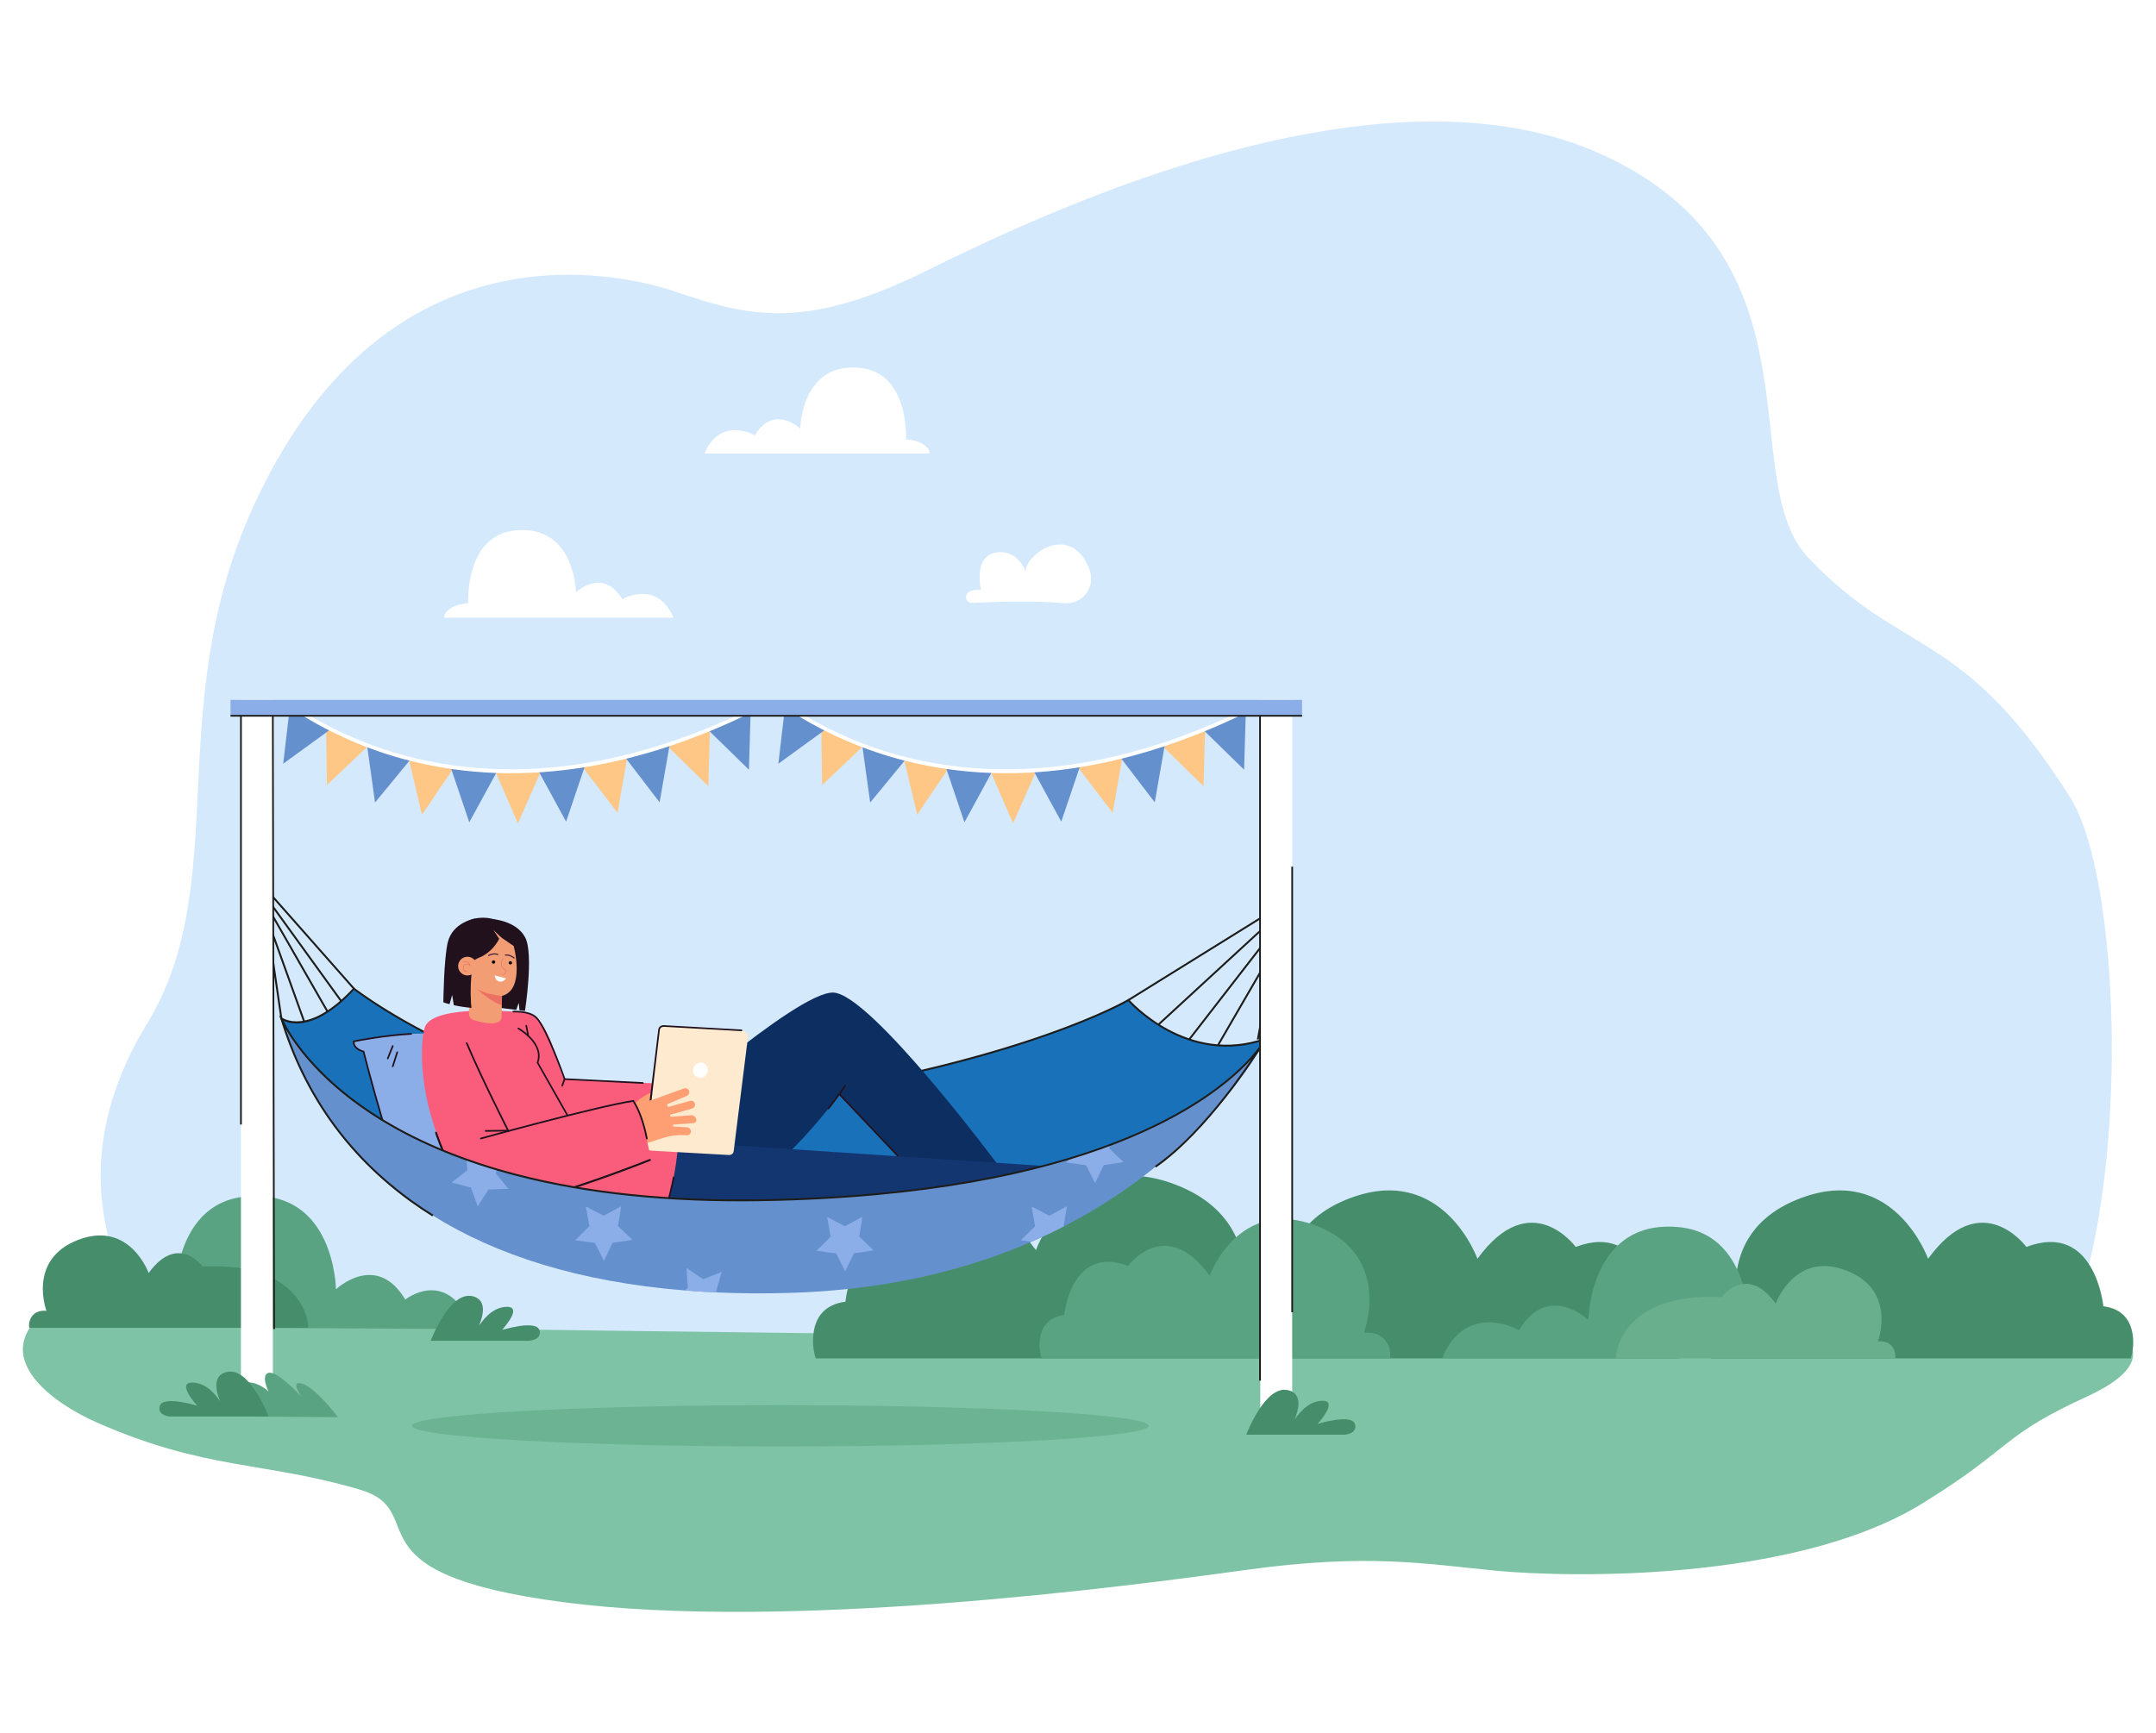 <svg width="240" height="193" viewBox="0 0 240 193" fill="none" xmlns="http://www.w3.org/2000/svg">
<rect x="0" y="0" width="240" height="193" fill="#333333" stroke="none"/>
<g clip-path="url(#clip0_408_2088)">
<path d="M260 0H-20V193H260V0Z" fill="white"/>
<path d="M201.263 62.063C193.064 53.369 203.37 28.891 178.641 17.343C153.912 5.795 116.568 23.498 103.035 30.192C89.501 36.886 83.189 35.198 75.336 32.52C67.482 29.843 42.318 25.192 28.116 56.588C17.978 78.998 25.963 98.234 16.363 113.988C3.402 135.249 18.949 150.284 18.949 150.284L211.877 150.482L216.871 151.096L223.172 150.324C226.1 147.763 229.188 150.843 230.946 146.097C237.044 129.63 235.992 97.541 230.434 88.763C218.319 69.631 211.866 73.306 201.263 62.063Z" fill="#D5E9FD"/>
<path d="M218.912 150.086L217.34 150.066L3.68 147.344C0.026 151.83 5.947 156.255 10.74 158.368C22.908 163.735 29.392 162.704 40.044 165.858C48.28 168.297 37.925 175.164 62.771 178.403C87.616 181.643 125.133 176.676 138.73 174.798C152.327 172.92 158.706 174.141 166.596 174.895C174.486 175.648 199.729 176.204 213.994 167.396C220.791 163.2 222.358 161.284 225.517 159.159C225.991 158.84 226.501 158.517 227.071 158.18C228.39 157.399 230.026 156.547 232.268 155.52C236.519 153.574 237.717 151.813 237.404 150.324L218.912 150.086Z" fill="#7EC3A5"/>
<path d="M183.973 145.441C183.973 145.441 183.051 135.934 175.406 138.838C175.406 138.838 170.396 131.973 164.465 140.159C164.465 140.159 160.642 129.464 150.229 133.426C139.816 137.387 143.774 147.818 143.774 147.818C143.774 147.818 141.366 147.404 140.478 149.562C140.257 150.096 140.187 150.681 140.277 151.252H187.021C187.278 150.432 187.357 149.566 187.251 148.713C187.05 147.111 186.198 145.738 183.973 145.441Z" fill="#468E6B"/>
<path d="M234.139 145.441C234.139 145.441 233.217 135.934 225.572 138.838C225.572 138.838 220.562 131.973 214.631 140.159C214.631 140.159 210.808 129.464 200.395 133.426C189.982 137.387 193.94 147.818 193.94 147.818C193.94 147.818 191.532 147.404 190.643 149.562C190.422 150.096 190.353 150.681 190.443 151.252H237.187C237.444 150.432 237.522 149.566 237.417 148.713C237.212 147.111 236.36 145.738 234.139 145.441Z" fill="#468E6B"/>
<path d="M137.811 147.519C137.811 147.519 142.11 136.181 130.79 131.875C119.47 127.569 115.316 139.195 115.316 139.195C108.869 130.296 103.424 137.76 103.424 137.76C95.114 134.602 94.111 144.935 94.111 144.935C91.694 145.259 90.767 146.751 90.552 148.492C90.438 149.42 90.523 150.361 90.803 151.252H141.612C141.709 150.633 141.633 149.998 141.394 149.419C140.427 147.066 137.811 147.519 137.811 147.519Z" fill="#468E6B"/>
<path d="M194.775 148.79C194.775 148.79 195.407 137.381 186.804 136.626C176.938 135.759 176.818 146.969 176.818 146.969C176.818 146.969 172.334 142.704 169.099 148.111C169.099 148.111 163.511 144.875 160.689 150.853C160.637 150.962 160.606 151.081 160.599 151.203H198.799C198.777 150.812 198.616 150.443 198.345 150.161C197.704 149.478 196.612 148.919 194.775 148.79Z" fill="#5AA382"/>
<path d="M151.829 148.402C151.829 148.402 155.11 139.746 146.469 136.459C137.827 133.171 134.656 142.048 134.656 142.048C129.733 135.254 125.577 140.953 125.577 140.953C119.232 138.54 118.466 146.431 118.466 146.431C116.62 146.677 115.913 147.818 115.75 149.147C115.663 149.854 115.728 150.573 115.942 151.253H154.732C154.806 150.779 154.749 150.294 154.566 149.851C153.825 148.059 151.829 148.402 151.829 148.402Z" fill="#5AA382"/>
<path d="M209.043 149.365C209.043 149.365 211.217 143.632 205.493 141.452C199.77 139.272 197.669 145.152 197.669 145.152C194.408 140.653 191.655 144.427 191.655 144.427C180.474 143.886 179.783 150.81 179.92 151.249H210.964C211.014 150.935 210.976 150.614 210.854 150.32C210.366 149.137 209.043 149.365 209.043 149.365Z" fill="#69AF8D"/>
<path d="M45.118 144.699C41.883 139.295 37.398 143.557 37.398 143.557C37.398 143.557 37.279 132.349 27.412 133.215C18.809 133.971 19.441 145.374 19.441 145.374C17.604 145.504 16.512 146.061 15.876 146.744C15.605 147.026 15.444 147.395 15.421 147.786L52.074 147.979C52.067 147.863 52.376 147.259 52.321 147.143C49.496 141.171 45.118 144.699 45.118 144.699Z" fill="#5AA382"/>
<path d="M22.561 141.019C22.561 141.019 19.808 137.245 16.548 141.745C16.548 141.745 14.447 135.866 8.723 138.044C3 140.222 5.173 145.957 5.173 145.957C5.173 145.957 3.85 145.729 3.362 146.915C3.24 147.209 3.202 147.531 3.252 147.845H34.296C34.431 147.403 33.742 140.479 22.561 141.019Z" fill="#468E6B"/>
<path d="M55.88 148.088C55.88 148.088 58.261 145.506 56.439 145.506C54.617 145.506 53.492 147.419 53.364 147.548C53.236 147.676 54.728 144.856 52.629 144.331C50.038 143.683 47.947 149.285 47.947 149.285H58.907C58.907 149.285 60.318 149.206 60.063 148.148C59.762 146.873 55.88 148.088 55.88 148.088Z" fill="#468E6B"/>
<path d="M69.264 66.716C67.104 63.106 64.11 65.954 64.11 65.954C64.11 65.954 64.03 58.47 57.442 59.048C51.697 59.553 52.12 67.171 52.12 67.171C50.894 67.257 50.165 67.628 49.737 68.085C49.556 68.273 49.449 68.52 49.434 68.78H74.938C74.934 68.699 74.913 68.619 74.878 68.546C72.996 64.558 69.264 66.716 69.264 66.716Z" fill="white"/>
<path d="M100.851 48.92C100.851 48.92 101.265 41.444 95.628 40.949C89.163 40.381 89.085 47.725 89.085 47.725C89.085 47.725 86.146 44.931 84.026 48.474C84.026 48.474 80.366 46.351 78.517 50.27C78.483 50.342 78.463 50.42 78.458 50.499H103.488C103.472 50.243 103.367 50.001 103.189 49.816C102.77 49.368 102.054 49.004 100.851 48.92Z" fill="white"/>
<path d="M114.169 63.648C114.169 63.648 113.339 61.084 110.827 61.532C108.314 61.98 109.2 65.711 109.2 65.711C109.2 65.711 108.387 65.539 107.825 65.924C107.706 66.006 107.616 66.125 107.571 66.263C107.525 66.4 107.526 66.549 107.573 66.686C107.62 66.823 107.71 66.941 107.83 67.022C107.95 67.103 108.094 67.142 108.238 67.134C110.145 67.025 114.613 66.834 118.498 67.162C118.878 67.195 119.261 67.147 119.621 67.023C119.982 66.898 120.312 66.699 120.591 66.438C120.87 66.178 121.091 65.861 121.24 65.51C121.389 65.158 121.463 64.779 121.457 64.397C121.441 63.736 121.205 62.967 120.59 62.096C118.228 58.74 114.129 61.944 114.169 63.648Z" fill="white"/>
<path d="M39.403 110.087C39.403 110.087 60.165 126.336 87.341 122.157C114.518 117.979 125.61 111.349 125.61 111.349C125.61 111.349 132.057 118.82 140.904 115.655C140.904 115.655 131.551 131.481 110.441 135.787C89.332 140.093 48.124 131.116 48.124 131.116C48.124 131.116 34.527 121.069 31.313 113.38C31.313 113.38 34.22 115.659 39.403 110.087Z" fill="#1971BA"/>
<path d="M96.472 137.055C75.171 137.055 48.433 131.297 48.1 131.225L48.06 131.206C47.923 131.11 34.399 121.05 31.212 113.421L31.057 113.047L31.377 113.296C31.405 113.317 34.278 115.437 39.323 110.015L39.389 109.943L39.467 110.003C39.519 110.044 44.749 114.1 53.226 117.593C61.047 120.816 73.312 124.206 87.323 122.051C114.161 117.925 125.442 111.328 125.553 111.262L125.63 111.216L125.689 111.284C125.752 111.358 132.191 118.661 140.867 115.558L141.145 115.461L140.994 115.716C140.971 115.756 138.586 119.738 133.659 124.193C127.108 130.098 119.098 134.14 110.461 135.898C106.412 136.721 101.599 137.055 96.472 137.055ZM48.168 131.021C49.324 131.271 89.768 139.899 110.418 135.686C119.015 133.936 126.988 129.913 133.509 124.036C137.708 120.247 140.047 116.799 140.652 115.858C139.326 116.307 137.937 116.537 136.537 116.54C130.432 116.54 126.133 112.089 125.587 111.489C124.555 112.074 113.092 118.306 87.356 122.263C84.391 122.716 81.396 122.942 78.397 122.938C68.114 122.938 59.266 120.309 53.137 117.783C45.195 114.51 40.093 110.739 39.411 110.226C35.13 114.791 32.406 114.066 31.539 113.636C34.873 121.048 47.607 130.602 48.17 131.021H48.168Z" fill="#1D1D1B"/>
<path d="M29.813 99.063L29.654 99.204L39.324 110.156L39.483 110.015L29.813 99.063Z" fill="#1D1D1B"/>
<path d="M29.843 102.536L29.632 102.566L31.212 113.392L31.423 113.362L29.843 102.536Z" fill="#1D1D1B"/>
<path d="M29.818 99.993L29.646 100.118L37.9 111.536L38.073 111.411L29.818 99.993Z" fill="#1D1D1B"/>
<path d="M29.802 100.803L29.618 100.909L36.369 112.693L36.553 112.587L29.802 100.803Z" fill="#1D1D1B"/>
<path d="M29.837 102.222L29.637 102.294L33.764 113.792L33.965 113.72L29.837 102.222Z" fill="#1D1D1B"/>
<path d="M141.522 106.949L139.913 115.722L140.121 115.761L141.73 106.988L141.522 106.949Z" fill="#1D1D1B"/>
<path d="M142.49 100.752L125.554 111.263L125.666 111.444L142.602 100.933L142.49 100.752Z" fill="#1D1D1B"/>
<path d="M142.477 101.485L128.869 114.016L129.013 114.173L142.621 101.642L142.477 101.485Z" fill="#1D1D1B"/>
<path d="M142.466 102.549L132.29 115.681L132.458 115.812L142.635 102.68L142.466 102.549Z" fill="#1D1D1B"/>
<path d="M142.459 104.311L135.474 116.357L135.658 116.464L142.643 104.418L142.459 104.311Z" fill="#1D1D1B"/>
<path d="M92.733 110.517C88.584 110.456 71.942 125.417 71.723 125.601C71.504 125.784 69.744 129.878 69.744 129.878C69.744 129.878 72.098 134.644 78.715 133.91C85.333 133.177 93.439 121.836 93.439 121.836L103.733 132.715C103.733 132.715 109.669 132.666 111.151 129.787C111.149 129.787 96.881 110.577 92.733 110.517Z" fill="#0C2E60"/>
<path d="M106.988 130.828C106.226 131.417 104.13 132.426 103.754 132.605L93.503 121.774C93.487 121.759 93.465 121.751 93.442 121.752C93.42 121.752 93.398 121.761 93.382 121.777C93.366 121.792 93.356 121.813 93.355 121.836C93.353 121.858 93.36 121.88 93.374 121.898L103.668 132.776L103.712 132.824L103.771 132.796C103.867 132.748 106.248 131.627 107.098 130.97C107.107 130.963 107.115 130.954 107.12 130.943C107.126 130.933 107.13 130.922 107.131 130.91C107.133 130.899 107.132 130.887 107.129 130.875C107.126 130.864 107.12 130.854 107.113 130.844C107.098 130.826 107.077 130.813 107.054 130.81C107.03 130.807 107.007 130.814 106.988 130.828Z" fill="#21111D"/>
<path d="M57.014 132.798C54.895 134.386 50.091 135.114 48.184 135.349C47.385 134.851 46.614 134.334 45.872 133.798L45.788 133.74C44.685 131.268 43.546 127.841 42.609 124.739C41.365 120.63 40.472 117.091 40.472 117.091C39.153 116.637 39.382 115.952 39.382 115.952C41.539 115.412 43.851 115.185 45.858 115.111C47.669 115.036 49.483 115.072 51.29 115.221C51.29 115.221 57.152 126.075 57.528 130.825C57.597 131.768 57.456 132.467 57.014 132.798Z" fill="#8BAEE8"/>
<path d="M72.028 126.891L116.195 129.824C116.195 129.824 102.92 140.359 101.878 140.548C100.835 140.738 75.997 142.163 75.997 142.163L69.744 133.009L72.028 126.891Z" fill="#133671"/>
<path d="M62.85 120.149C62.31 120.06 61.318 113.016 58.524 112.746C55.73 112.476 47.958 112.019 47.269 114.452C46.703 116.451 46.607 122.477 49.891 129.294C50.876 131.338 52.791 133.71 54.13 134.042C54.791 134.206 55.343 134.091 57.694 134.152C64.108 134.32 74.287 134.105 74.287 134.105C74.287 134.105 76.627 126.319 75.004 120.722C75.004 120.722 63.391 120.239 62.85 120.149Z" fill="#F95D7B"/>
<path d="M52.032 116.09C52.019 116.073 52.001 116.062 51.98 116.057C51.96 116.052 51.939 116.053 51.92 116.061C51.901 116.069 51.885 116.083 51.874 116.101C51.864 116.119 51.859 116.14 51.861 116.161C53.461 119.976 56.478 125.917 56.508 125.977C56.515 125.99 56.525 126.001 56.538 126.01C56.55 126.019 56.564 126.024 56.579 126.026C56.597 126.029 56.616 126.026 56.632 126.017C56.653 126.006 56.669 125.986 56.676 125.963C56.684 125.94 56.682 125.915 56.672 125.893C56.642 125.836 53.627 119.895 52.032 116.09Z" fill="#21111D"/>
<path d="M56.565 125.794L54.042 125.831C54.023 125.836 54.005 125.848 53.992 125.864C53.98 125.88 53.972 125.899 53.971 125.919C53.97 125.94 53.975 125.96 53.986 125.977C53.998 125.994 54.014 126.007 54.033 126.015H54.045L56.568 125.977C56.593 125.975 56.616 125.965 56.633 125.947C56.65 125.929 56.659 125.905 56.659 125.88C56.657 125.857 56.646 125.835 56.629 125.819C56.611 125.803 56.589 125.794 56.565 125.794Z" fill="#21111D"/>
<path d="M82.547 114.726L73.928 114.243C73.632 114.227 73.398 114.397 73.367 114.655L71.777 127.38C71.733 127.735 72.081 128.095 72.49 128.118L81.108 128.601C81.405 128.617 81.638 128.446 81.67 128.19L83.26 115.467C83.304 115.109 82.955 114.749 82.547 114.726Z" fill="#FDEACF"/>
<path d="M73.436 122.169L73.419 122.175C73.672 122.4 73.621 122.32 73.436 122.169Z" fill="#FE9F73"/>
<path d="M77.499 124.581C77.46 124.461 77.383 124.356 77.28 124.284C77.177 124.211 77.053 124.174 76.926 124.179L74.717 124.348C74.692 124.35 74.668 124.343 74.647 124.329C74.627 124.315 74.612 124.294 74.605 124.27L74.595 124.234C74.588 124.206 74.591 124.177 74.605 124.152C74.62 124.127 74.643 124.109 74.67 124.101L77.033 123.44C77.146 123.408 77.243 123.335 77.304 123.235C77.365 123.135 77.386 123.015 77.363 122.9C77.349 122.843 77.323 122.788 77.287 122.741C77.252 122.693 77.207 122.653 77.156 122.623C77.105 122.593 77.048 122.573 76.989 122.566C76.93 122.558 76.87 122.562 76.813 122.578L74.431 123.245C74.418 123.249 74.403 123.25 74.389 123.248C74.375 123.246 74.362 123.242 74.349 123.235C74.337 123.228 74.326 123.219 74.317 123.207C74.309 123.196 74.302 123.183 74.298 123.17L74.267 123.059C74.26 123.033 74.263 123.006 74.274 122.982C74.285 122.959 74.305 122.94 74.329 122.929L76.439 122.029C76.547 121.983 76.633 121.898 76.681 121.79C76.729 121.683 76.734 121.561 76.696 121.45C76.674 121.395 76.642 121.344 76.6 121.302C76.559 121.259 76.509 121.225 76.454 121.202C76.4 121.179 76.341 121.167 76.281 121.167C76.222 121.168 76.163 121.18 76.109 121.203C76.109 121.203 74.567 121.767 73.436 122.168C73.62 122.32 73.671 122.399 73.419 122.174C72.915 122.351 72.494 122.495 72.33 122.54L73.306 122.072L73.419 122.174L73.436 122.168C73.243 122.008 72.902 121.766 72.615 121.711C71.956 121.585 70.236 123.213 70.236 123.213C70.158 123.353 70.243 123.662 70.371 123.889C70.88 126.462 70.981 126.855 71.182 127.535L73.851 126.691C74.624 126.448 75.433 126.348 76.242 126.396L76.444 126.407C76.503 126.411 76.563 126.402 76.618 126.382C76.674 126.362 76.726 126.331 76.77 126.291C76.813 126.25 76.849 126.202 76.873 126.147C76.898 126.093 76.911 126.034 76.913 125.975C76.911 125.858 76.865 125.746 76.783 125.661C76.702 125.576 76.592 125.526 76.476 125.519L75.01 125.436C74.982 125.436 74.954 125.424 74.934 125.404C74.914 125.384 74.902 125.356 74.902 125.327C74.902 125.299 74.914 125.271 74.934 125.251C74.954 125.231 74.982 125.219 75.01 125.219L77.176 125.054C77.232 125.053 77.286 125.038 77.335 125.012C77.385 124.985 77.427 124.948 77.459 124.902C77.491 124.856 77.512 124.804 77.52 124.748C77.528 124.693 77.523 124.636 77.505 124.583L77.499 124.581Z" fill="#FE9F73"/>
<path d="M77.966 118.309C77.743 118.325 77.534 118.426 77.383 118.591C77.232 118.756 77.149 118.973 77.152 119.197C77.15 119.305 77.169 119.413 77.21 119.513C77.251 119.613 77.311 119.704 77.388 119.78C77.466 119.856 77.557 119.916 77.658 119.955C77.759 119.994 77.867 120.012 77.975 120.008C78.198 119.992 78.406 119.891 78.557 119.726C78.709 119.561 78.791 119.345 78.789 119.121C78.791 119.012 78.771 118.905 78.73 118.804C78.69 118.704 78.629 118.613 78.552 118.537C78.475 118.461 78.383 118.402 78.282 118.362C78.182 118.323 78.074 118.305 77.966 118.309Z" fill="white"/>
<path d="M72.643 121.53L72.531 122.478L73.533 122.131L73.513 121.446L72.643 121.53Z" fill="#FDEACF"/>
<path d="M82.546 114.633L73.927 114.151C73.588 114.131 73.315 114.336 73.277 114.633L72.314 122.546L72.527 122.469L73.451 114.664C73.478 114.452 73.672 114.314 73.924 114.328L82.542 114.811C82.554 114.812 82.566 114.81 82.576 114.806C82.588 114.801 82.598 114.795 82.606 114.787C82.615 114.779 82.621 114.769 82.626 114.758C82.63 114.747 82.632 114.735 82.632 114.723C82.63 114.7 82.621 114.679 82.605 114.663C82.589 114.646 82.568 114.636 82.546 114.633Z" fill="#21111D"/>
<path d="M72.318 129.05C72.182 129.104 58.725 134.468 54.858 134.08C51.037 133.694 48.668 126.167 48.645 126.09C48.636 126.063 48.617 126.04 48.592 126.026C48.567 126.013 48.537 126.01 48.51 126.019C48.483 126.027 48.46 126.046 48.447 126.071C48.434 126.097 48.431 126.126 48.439 126.153C48.536 126.469 50.875 133.896 54.837 134.293C56.112 134.422 58.355 133.956 60.823 133.263C65.942 131.823 72.023 129.403 72.398 129.249C72.424 129.238 72.445 129.218 72.456 129.192C72.467 129.166 72.468 129.137 72.457 129.11C72.452 129.097 72.445 129.085 72.435 129.075C72.425 129.064 72.413 129.056 72.4 129.051C72.387 129.045 72.373 129.042 72.359 129.042C72.345 129.042 72.331 129.045 72.318 129.05Z" fill="#21111D"/>
<path d="M71.617 125.151L71.135 123.719L70.597 122.657L68.708 123.56L70.211 127.671L72.462 129.11C72.428 128.821 71.98 126.814 71.98 126.814L71.617 125.151Z" fill="#F95D7B"/>
<path d="M70.529 122.477L70.474 122.486C66.299 123.135 53.626 126.643 53.498 126.678C53.475 126.686 53.456 126.702 53.445 126.723C53.433 126.743 53.429 126.768 53.434 126.791C53.439 126.809 53.449 126.825 53.463 126.836C53.477 126.848 53.494 126.856 53.512 126.858C53.523 126.86 53.535 126.86 53.547 126.858C53.674 126.822 66.226 123.348 70.446 122.679C70.614 122.926 71.424 124.217 71.92 126.82C71.929 126.839 71.945 126.853 71.963 126.862C71.982 126.871 72.003 126.874 72.023 126.87C72.043 126.866 72.062 126.856 72.076 126.841C72.09 126.825 72.099 126.806 72.101 126.786C71.538 123.836 70.601 122.574 70.559 122.522L70.529 122.477Z" fill="#21111D"/>
<path d="M59.805 113.285C59.343 112.793 58.482 112.543 57.244 112.543H57.13C57.108 112.544 57.086 112.552 57.07 112.568C57.053 112.583 57.044 112.605 57.042 112.627C57.041 112.65 57.048 112.672 57.062 112.689C57.076 112.707 57.096 112.718 57.118 112.722H57.245C58.431 112.722 59.248 112.952 59.674 113.408C60.764 114.566 62.598 119.705 62.757 120.149L62.495 120.867C62.487 120.89 62.488 120.914 62.498 120.936C62.508 120.957 62.526 120.974 62.548 120.982C62.558 120.984 62.569 120.984 62.579 120.982C62.597 120.982 62.615 120.976 62.63 120.966C62.645 120.956 62.656 120.941 62.663 120.924L62.952 120.145L62.941 120.116C62.855 119.892 60.964 114.522 59.805 113.285Z" fill="#21111D"/>
<path d="M71.574 120.495L62.855 120.06C62.843 120.059 62.83 120.06 62.818 120.063C62.806 120.066 62.795 120.072 62.786 120.08C62.776 120.088 62.768 120.098 62.763 120.109C62.757 120.12 62.754 120.132 62.753 120.144C62.752 120.157 62.754 120.169 62.759 120.181C62.763 120.193 62.77 120.203 62.779 120.212C62.787 120.221 62.798 120.228 62.809 120.233C62.821 120.237 62.833 120.239 62.846 120.239L71.565 120.674C71.588 120.674 71.61 120.665 71.626 120.65C71.643 120.634 71.653 120.612 71.654 120.589C71.655 120.566 71.647 120.544 71.632 120.526C71.618 120.509 71.597 120.497 71.574 120.495Z" fill="#21111D"/>
<path d="M75.004 131C74.98 130.996 74.956 131.001 74.937 131.015C74.917 131.028 74.904 131.049 74.9 131.072C74.727 132.07 74.305 133.672 74.214 134.015L56.344 134.051C56.322 134.053 56.301 134.064 56.287 134.08C56.272 134.097 56.264 134.118 56.264 134.14C56.264 134.162 56.272 134.184 56.287 134.2C56.301 134.217 56.322 134.227 56.344 134.23L74.349 134.195L74.368 134.128C74.373 134.11 74.88 132.228 75.075 131.103C75.079 131.08 75.073 131.056 75.06 131.037C75.047 131.017 75.026 131.004 75.004 131Z" fill="#21111D"/>
<path d="M94.126 120.804C94.116 120.797 94.105 120.793 94.093 120.791C94.081 120.79 94.07 120.79 94.058 120.793C94.047 120.796 94.036 120.801 94.027 120.808C94.017 120.815 94.009 120.823 94.003 120.833C93.628 121.459 92.161 123.361 92.146 123.379C92.136 123.392 92.129 123.408 92.127 123.425C92.126 123.442 92.129 123.459 92.136 123.474C92.144 123.489 92.155 123.502 92.17 123.51C92.184 123.519 92.2 123.524 92.217 123.524C92.231 123.524 92.244 123.521 92.256 123.515C92.269 123.509 92.279 123.5 92.287 123.489C92.348 123.411 93.775 121.559 94.156 120.926C94.168 120.906 94.172 120.881 94.166 120.858C94.16 120.835 94.146 120.816 94.126 120.804Z" fill="#21111D"/>
<path d="M45.87 133.798L45.786 133.74C45.712 133.687 45.639 133.633 45.566 133.58C44.56 131.403 43.416 127.88 42.464 124.649C41.362 120.931 40.507 117.605 40.396 117.162C39.121 116.754 39.284 115.968 39.293 115.933L39.306 115.878L39.361 115.865C39.393 115.859 42.546 115.196 45.763 115.023C45.775 115.022 45.787 115.024 45.798 115.028C45.81 115.032 45.82 115.038 45.829 115.046C45.838 115.054 45.845 115.064 45.851 115.074C45.856 115.085 45.859 115.097 45.859 115.109C45.861 115.121 45.86 115.133 45.856 115.144C45.853 115.156 45.847 115.167 45.839 115.176C45.831 115.185 45.822 115.192 45.811 115.197C45.8 115.202 45.788 115.205 45.776 115.206C42.822 115.364 39.923 115.936 39.465 116.031C39.456 116.199 39.52 116.706 40.499 117.009L40.548 117.024L40.561 117.073C40.578 117.143 41.495 120.765 42.69 124.793C43.679 128.11 44.85 131.706 45.87 133.798Z" fill="#21111D"/>
<path d="M43.754 116.385C43.743 116.38 43.731 116.378 43.719 116.378C43.708 116.378 43.696 116.381 43.685 116.385C43.675 116.39 43.665 116.397 43.657 116.405C43.649 116.413 43.642 116.423 43.638 116.434L43.081 117.817C43.077 117.828 43.075 117.839 43.075 117.851C43.075 117.863 43.077 117.874 43.082 117.885C43.087 117.896 43.093 117.906 43.102 117.914C43.11 117.922 43.12 117.928 43.131 117.933C43.142 117.937 43.153 117.94 43.164 117.939C43.182 117.94 43.199 117.934 43.214 117.924C43.229 117.914 43.24 117.9 43.247 117.883L43.804 116.501C43.808 116.49 43.81 116.478 43.81 116.466C43.81 116.455 43.807 116.443 43.803 116.432C43.798 116.421 43.791 116.412 43.783 116.404C43.774 116.395 43.764 116.389 43.754 116.385Z" fill="#21111D"/>
<path d="M44.251 117.074C44.239 117.07 44.228 117.069 44.216 117.07C44.204 117.071 44.193 117.074 44.183 117.079C44.172 117.085 44.163 117.092 44.156 117.101C44.148 117.11 44.142 117.121 44.139 117.132L43.635 118.71C43.628 118.733 43.63 118.758 43.641 118.779C43.652 118.8 43.671 118.816 43.694 118.823C43.703 118.825 43.712 118.825 43.721 118.823C43.739 118.823 43.758 118.817 43.773 118.806C43.788 118.795 43.8 118.779 43.806 118.762L44.308 117.182C44.315 117.16 44.312 117.136 44.301 117.116C44.291 117.096 44.272 117.081 44.251 117.074Z" fill="#21111D"/>
<path d="M54.9 102.348L55.062 112.151L57.464 112.441L57.748 111.659C57.748 111.659 57.816 112.272 57.822 112.484L58.439 112.56C58.439 112.56 59.429 106.232 58.464 104.382C57.5 102.532 54.9 102.348 54.9 102.348Z" fill="#21111D"/>
<path d="M53.409 102.676C53.409 102.587 52.333 102.441 52.333 102.441L52.204 112.883C52.202 113.04 52.252 113.194 52.345 113.321C52.438 113.448 52.57 113.541 52.721 113.586C53.691 113.876 55.685 114.337 55.833 113.297L55.882 110.884C58.506 110.209 57.184 105.335 57.184 105.335C57.184 105.335 53.409 102.767 53.409 102.676Z" fill="#F39D75"/>
<path d="M55.853 107.467C55.764 107.081 56.023 106.719 56.026 106.716L56.018 106.669L55.972 106.676C55.96 106.692 55.693 107.062 55.789 107.482C55.848 107.737 56.031 107.952 56.332 108.118C56.293 108.204 56.154 108.467 55.939 108.509C55.931 108.511 55.924 108.516 55.92 108.523C55.915 108.529 55.913 108.538 55.914 108.546C55.914 108.554 55.918 108.561 55.924 108.567C55.93 108.573 55.938 108.576 55.946 108.576H55.953C56.242 108.517 56.4 108.133 56.407 108.117L56.418 108.089L56.391 108.075C56.09 107.915 55.914 107.71 55.853 107.467Z" fill="#ED7163"/>
<path d="M55.865 111.93L55.877 110.887C55.877 110.887 54.119 110.762 53.048 110.067C53.048 110.067 54.496 111.497 55.865 111.93Z" fill="#ED7163"/>
<path d="M54.941 106.931C54.904 106.93 54.869 106.94 54.838 106.96C54.807 106.98 54.783 107.009 54.768 107.042C54.753 107.076 54.749 107.113 54.755 107.149C54.761 107.185 54.778 107.219 54.804 107.245C54.829 107.272 54.861 107.29 54.897 107.298C54.933 107.307 54.97 107.304 55.004 107.291C55.038 107.278 55.068 107.255 55.089 107.226C55.111 107.196 55.123 107.16 55.124 107.124C55.125 107.099 55.121 107.074 55.112 107.051C55.103 107.028 55.09 107.007 55.073 106.989C55.056 106.971 55.035 106.957 55.013 106.947C54.99 106.937 54.966 106.931 54.941 106.931Z" fill="black"/>
<path d="M56.815 107.019C56.778 107.018 56.742 107.028 56.712 107.048C56.681 107.068 56.657 107.096 56.642 107.13C56.627 107.164 56.623 107.201 56.629 107.237C56.635 107.273 56.652 107.306 56.677 107.333C56.703 107.36 56.735 107.378 56.771 107.386C56.806 107.394 56.844 107.392 56.878 107.379C56.912 107.366 56.942 107.343 56.963 107.313C56.984 107.284 56.997 107.248 56.998 107.212C56.999 107.187 56.995 107.162 56.986 107.139C56.978 107.115 56.964 107.094 56.947 107.076C56.93 107.058 56.91 107.044 56.887 107.034C56.864 107.024 56.84 107.019 56.815 107.019Z" fill="black"/>
<path d="M55.565 109.285C56.031 109.41 56.335 108.94 56.335 108.94C56.335 108.94 55.083 108.603 55.061 108.6C55.065 108.6 55.098 109.162 55.565 109.285Z" fill="#FBFDFC"/>
<path d="M52.33 102.442C50.499 103.222 50.379 107.306 50.379 107.306L52.371 110.37C52.371 110.37 51.176 107.499 53.315 106.64C55.454 105.781 55.969 103.524 55.969 103.524C56.203 102.241 53.664 101.875 52.33 102.442Z" fill="#21111D"/>
<path d="M55.432 106.211C54.902 106.018 54.385 106.313 54.364 106.326C54.357 106.33 54.35 106.336 54.345 106.342C54.34 106.349 54.336 106.357 54.333 106.365C54.331 106.374 54.331 106.383 54.332 106.391C54.333 106.4 54.336 106.408 54.34 106.415L54.369 106.442C54.378 106.447 54.389 106.45 54.4 106.45C54.41 106.45 54.421 106.447 54.431 106.442C54.431 106.442 54.912 106.166 55.388 106.338C55.396 106.341 55.405 106.343 55.413 106.342C55.422 106.342 55.431 106.34 55.438 106.336C55.446 106.332 55.453 106.327 55.459 106.321C55.465 106.314 55.469 106.307 55.472 106.299C55.475 106.29 55.477 106.281 55.477 106.272C55.477 106.263 55.475 106.254 55.471 106.246C55.468 106.238 55.462 106.23 55.456 106.224C55.449 106.218 55.441 106.214 55.432 106.211Z" fill="#49263E"/>
<path d="M56.245 106.274C56.23 106.278 56.216 106.288 56.207 106.301C56.197 106.315 56.193 106.331 56.196 106.347C56.197 106.364 56.205 106.378 56.218 106.389C56.23 106.4 56.246 106.406 56.262 106.406C56.762 106.341 57.17 106.713 57.174 106.716L57.21 106.734C57.221 106.735 57.231 106.734 57.242 106.731C57.252 106.727 57.261 106.721 57.268 106.713C57.274 106.706 57.28 106.699 57.283 106.691C57.287 106.682 57.289 106.673 57.289 106.664C57.289 106.655 57.287 106.646 57.283 106.638C57.28 106.63 57.274 106.622 57.268 106.616C57.245 106.603 56.805 106.202 56.245 106.274Z" fill="#49263E"/>
<path d="M55.571 104.53L55.803 104.395L54.915 103.533L55.571 104.53Z" fill="#F39D75"/>
<path d="M49.839 104.946C49.401 106.815 49.352 111.604 49.352 111.604C49.576 111.681 49.808 111.749 50.039 111.809L50.335 110.788C50.335 110.788 50.45 111.49 50.518 111.923C51.166 112.062 51.822 112.162 52.483 112.221L52.43 111.668C52.252 108.737 52.762 106.779 52.762 106.779L52.932 102.268C52.932 102.268 50.379 102.646 49.839 104.946Z" fill="#21111D"/>
<path d="M52.052 106.529C51.846 106.527 51.645 106.585 51.472 106.698C51.3 106.81 51.165 106.971 51.084 107.16C51.003 107.35 50.98 107.559 51.018 107.761C51.055 107.964 51.152 108.15 51.296 108.298C51.439 108.445 51.623 108.547 51.824 108.589C52.026 108.632 52.235 108.614 52.426 108.537C52.617 108.461 52.781 108.329 52.897 108.159C53.013 107.989 53.076 107.789 53.079 107.583C53.081 107.446 53.055 107.311 53.005 107.184C52.954 107.057 52.879 106.941 52.783 106.843C52.688 106.745 52.574 106.667 52.449 106.613C52.323 106.559 52.188 106.531 52.052 106.529Z" fill="#F39D75"/>
<path d="M52.09 107.115C51.931 107.039 51.749 107.024 51.58 107.074C51.572 107.077 51.565 107.083 51.561 107.091C51.557 107.099 51.556 107.108 51.559 107.117C51.56 107.121 51.562 107.125 51.565 107.128C51.568 107.131 51.571 107.134 51.575 107.136C51.579 107.138 51.583 107.139 51.587 107.14C51.592 107.14 51.596 107.139 51.6 107.138C51.752 107.093 51.914 107.106 52.057 107.173C52.15 107.228 52.221 107.314 52.257 107.417C52.179 107.362 52.086 107.331 51.991 107.327C51.895 107.324 51.8 107.349 51.719 107.399C51.64 107.448 51.58 107.522 51.549 107.61C51.518 107.698 51.517 107.793 51.547 107.881C51.57 107.974 51.621 108.056 51.695 108.117C51.769 108.177 51.86 108.211 51.955 108.215H51.964C51.973 108.215 51.982 108.211 51.988 108.205C51.994 108.199 51.998 108.19 51.998 108.181C51.998 108.177 51.997 108.173 51.995 108.168C51.994 108.164 51.991 108.161 51.988 108.158C51.985 108.155 51.981 108.152 51.977 108.151C51.973 108.149 51.969 108.148 51.964 108.148C51.882 108.146 51.803 108.116 51.74 108.064C51.676 108.011 51.632 107.939 51.615 107.859C51.59 107.785 51.591 107.706 51.617 107.632C51.643 107.559 51.692 107.497 51.757 107.455C51.843 107.405 51.944 107.386 52.042 107.4C52.14 107.414 52.231 107.46 52.301 107.531L52.383 107.616L52.35 107.501C52.336 107.422 52.306 107.347 52.261 107.28C52.216 107.213 52.158 107.157 52.09 107.115Z" fill="#ED7163"/>
<path d="M59.934 118.309C60.711 116.12 57.78 114.449 57.75 114.436C57.74 114.43 57.729 114.425 57.717 114.423C57.705 114.42 57.693 114.421 57.681 114.424C57.669 114.426 57.658 114.431 57.648 114.439C57.639 114.446 57.63 114.455 57.625 114.466C57.619 114.477 57.615 114.488 57.614 114.5C57.612 114.512 57.614 114.525 57.618 114.536C57.621 114.548 57.627 114.558 57.636 114.568C57.644 114.577 57.654 114.584 57.665 114.589C57.694 114.605 60.53 116.219 59.757 118.287L59.743 118.325L63.088 124.222C63.096 124.234 63.106 124.245 63.118 124.253C63.13 124.26 63.144 124.265 63.159 124.266C63.176 124.267 63.193 124.263 63.208 124.254C63.218 124.249 63.227 124.241 63.234 124.232C63.241 124.223 63.246 124.213 63.249 124.201C63.252 124.19 63.253 124.179 63.252 124.167C63.25 124.156 63.246 124.145 63.241 124.135L59.934 118.309Z" fill="#21111D"/>
<path d="M58.565 114.115C58.543 114.12 58.523 114.133 58.51 114.152C58.497 114.171 58.492 114.195 58.496 114.217L58.713 115.344C58.717 115.362 58.726 115.38 58.741 115.392C58.755 115.405 58.773 115.413 58.793 115.414C58.8 115.415 58.808 115.415 58.816 115.414C58.839 115.41 58.858 115.396 58.871 115.377C58.885 115.358 58.889 115.334 58.885 115.312L58.668 114.186C58.664 114.163 58.651 114.142 58.631 114.129C58.612 114.116 58.588 114.111 58.565 114.115Z" fill="#21111D"/>
<path d="M140.859 115.748C140.281 116.865 133.978 128.559 118.44 136.546C117.284 137.14 116.079 137.711 114.825 138.257C107.572 141.411 98.577 143.689 87.561 143.968C84.882 144.037 82.31 144.016 79.844 143.907C78.607 143.853 77.396 143.778 76.211 143.682C64.432 142.731 55.209 139.736 48.185 135.349C47.385 134.851 46.615 134.334 45.873 133.798L45.789 133.74C45.715 133.687 45.642 133.633 45.569 133.58C38.243 128.215 33.669 121.172 31.323 113.397C31.462 113.731 33.904 119.395 42.466 124.649C42.513 124.681 42.563 124.709 42.611 124.739C42.637 124.756 42.662 124.771 42.69 124.786C45.222 126.318 48.278 127.811 51.952 129.121C53.016 129.501 54.135 129.865 55.307 130.212C56.026 130.425 56.766 130.63 57.528 130.828C64.635 132.672 73.575 133.826 84.784 133.638C99.803 133.385 110.945 131.475 119.158 128.989C120.713 128.518 122.165 128.029 123.513 127.521C136.524 122.657 140.392 116.553 140.859 115.748Z" fill="#6590CE"/>
<path d="M79.719 143.755L79.843 143.907C78.606 143.853 77.395 143.778 76.21 143.682L76.56 143.409L76.425 141.189L78.265 142.434L80.331 141.621L79.719 143.755Z" fill="#8BAEE8"/>
<path d="M56.589 132.362L54.373 132.439L53.18 134.315L52.421 132.225L50.271 131.667L52.02 130.298L51.95 129.121C53.014 129.501 54.133 129.865 55.305 130.212L55.181 130.647L56.589 132.362Z" fill="#8BAEE8"/>
<path d="M94.083 141.555L93.087 139.568L90.889 139.263L92.467 137.7L92.076 135.511L94.049 136.532L96.006 135.483L95.647 137.678L97.247 139.219L95.052 139.553L94.083 141.555Z" fill="#8BAEE8"/>
<path d="M67.226 140.385L66.23 138.398L64.031 138.094L65.61 136.531L65.219 134.343L67.192 135.363L69.149 134.315L68.789 136.509L70.389 138.05L68.194 138.385L67.226 140.385Z" fill="#8BAEE8"/>
<path d="M118.402 136.509L118.44 136.546C117.284 137.14 116.079 137.711 114.825 138.257L113.645 138.094L115.226 136.531L114.835 134.342L116.806 135.362L118.764 134.315L118.402 136.509Z" fill="#8BAEE8"/>
<path d="M125.059 129.394L122.864 129.73L121.901 131.732L120.905 129.745L118.705 129.439L119.16 128.989C120.715 128.518 122.167 128.029 123.515 127.521L123.46 127.854L125.059 129.394Z" fill="#8BAEE8"/>
<path d="M48.127 135.44C47.327 134.942 46.545 134.418 45.807 133.884L45.725 133.828L45.514 133.674C38.536 128.565 33.728 121.752 31.213 113.415L31.415 113.345C31.438 113.403 33.823 119.222 42.518 124.557C42.554 124.581 42.587 124.601 42.615 124.621L42.66 124.647C42.684 124.663 42.709 124.678 42.734 124.691C46.935 127.235 51.918 129.265 57.547 130.725C65.387 132.759 74.546 133.701 84.775 133.531C127.549 132.812 138.847 118.615 140.555 116.017C140.703 115.778 140.785 115.642 140.792 115.631L140.977 115.737C140.949 115.786 140.874 115.917 140.744 116.116C139.609 117.942 134.429 125.959 128.685 129.999L128.562 129.824C133.054 126.668 137.202 121.055 139.32 117.916C135.069 122.591 121.454 133.128 84.775 133.742C74.528 133.914 65.349 132.97 57.49 130.929C51.84 129.464 46.838 127.427 42.624 124.875C42.596 124.86 42.568 124.844 42.541 124.826L42.502 124.802C42.465 124.78 42.43 124.759 42.395 124.736C35.946 120.779 32.941 116.542 31.798 114.563C34.388 122.304 39.036 128.668 45.624 133.491L45.844 133.652L45.926 133.708C46.662 134.24 47.438 134.76 48.238 135.252L48.127 135.44Z" fill="#1D1D1B"/>
<path d="M30.375 77.928H26.821V156.252H30.375V77.928Z" fill="white"/>
<path d="M143.844 77.928H140.29V158.718H143.844V77.928Z" fill="white"/>
<path d="M45.503 84.482L46.974 90.718L50.559 85.411L45.503 84.482Z" fill="#FEC786"/>
<path d="M36.305 81.006L36.392 87.413L41.04 83.01L36.305 81.006Z" fill="#FEC786"/>
<path d="M55.097 85.804L57.655 91.678L60.238 85.817L55.097 85.804Z" fill="#FEC786"/>
<path d="M64.852 85.416L68.745 90.501L69.845 84.189L64.852 85.416Z" fill="#FEC786"/>
<path d="M74.27 83.059L78.849 87.533L79.036 81.129L74.27 83.059Z" fill="#FEC786"/>
<path d="M50.186 85.492L52.24 91.561L55.307 85.938L50.186 85.492Z" fill="#6590CE"/>
<path d="M40.867 83.013L41.745 89.36L45.813 84.415L40.867 83.013Z" fill="#6590CE"/>
<path d="M32.269 78.672L31.524 85.036L36.703 81.276L32.269 78.672Z" fill="#6590CE"/>
<path d="M59.95 85.862L63.016 91.484L65.071 85.417L59.95 85.862Z" fill="#6590CE"/>
<path d="M69.534 84.252L73.425 89.337L74.527 83.025L69.534 84.252Z" fill="#6590CE"/>
<path d="M78.791 81.232L83.37 85.706L83.557 79.302L78.791 81.232Z" fill="#6590CE"/>
<path d="M84.003 79.151L83.555 79.371C82.041 80.109 80.532 80.787 79.028 81.404L78.985 81.422C77.488 82.036 75.998 82.589 74.515 83.083L74.35 83.138C72.824 83.641 71.306 84.081 69.797 84.456L69.707 84.479C69.386 84.559 69.064 84.636 68.743 84.709C67.512 84.992 66.287 85.231 65.066 85.428L64.882 85.457C63.35 85.699 61.831 85.871 60.324 85.976L60.162 85.986L60.022 85.996C58.413 86.096 56.818 86.119 55.238 86.064H55.209C53.601 86.007 51.996 85.866 50.403 85.642L50.226 85.617C48.664 85.391 47.114 85.082 45.585 84.692L45.55 84.684C44.447 84.401 43.358 84.077 42.281 83.71C41.807 83.548 41.345 83.382 40.894 83.211L40.847 83.193C39.41 82.646 38.004 82.023 36.634 81.326L36.306 81.159C34.914 80.437 33.563 79.638 32.26 78.765C31.985 78.581 31.724 78.402 31.479 78.229C31.608 78.153 31.736 78.077 31.864 78.001C35.122 80.261 38.679 82.054 42.432 83.328C48.612 85.43 57.542 86.841 68.75 84.268C73.381 83.206 78.4 81.46 83.779 78.805C83.855 78.919 83.93 79.035 84.003 79.151Z" fill="white"/>
<path d="M100.624 84.482L102.095 90.718L105.679 85.411L100.624 84.482Z" fill="#FEC786"/>
<path d="M91.425 81.006L91.513 87.413L96.16 83.01L91.425 81.006Z" fill="#FEC786"/>
<path d="M110.218 85.804L112.775 91.678L115.358 85.817L110.218 85.804Z" fill="#FEC786"/>
<path d="M119.973 85.416L123.865 90.501L124.965 84.189L119.973 85.416Z" fill="#FEC786"/>
<path d="M129.391 83.059L133.97 87.533L134.157 81.129L129.391 83.059Z" fill="#FEC786"/>
<path d="M105.307 85.492L107.359 91.561L110.428 85.938L105.307 85.492Z" fill="#6590CE"/>
<path d="M95.988 83.013L96.865 89.36L100.934 84.415L95.988 83.013Z" fill="#6590CE"/>
<path d="M87.389 78.672L86.645 85.036L91.824 81.276L87.389 78.672Z" fill="#6590CE"/>
<path d="M115.07 85.862L118.137 91.484L120.192 85.417L115.07 85.862Z" fill="#6590CE"/>
<path d="M124.654 84.252L128.546 89.337L129.646 83.025L124.654 84.252Z" fill="#6590CE"/>
<path d="M133.912 81.232L138.491 85.706L138.678 79.302L133.912 81.232Z" fill="#6590CE"/>
<path d="M139.124 79.151C138.975 79.225 138.825 79.299 138.675 79.371C137.161 80.109 135.652 80.787 134.147 81.404L134.106 81.422C132.609 82.036 131.119 82.589 129.636 83.083L129.47 83.138C127.944 83.641 126.426 84.081 124.917 84.456L124.827 84.479C124.505 84.559 124.184 84.636 123.863 84.709C122.632 84.992 121.407 85.231 120.189 85.428L120.005 85.457C118.473 85.699 116.953 85.871 115.446 85.976L115.284 85.986L115.145 85.996C113.534 86.096 111.94 86.119 110.36 86.064H110.332C108.723 86.007 107.119 85.866 105.525 85.642L105.349 85.617C103.787 85.391 102.237 85.082 100.707 84.692L100.672 84.684C99.57 84.401 98.48 84.077 97.404 83.71C96.93 83.548 96.468 83.382 96.017 83.211L95.969 83.193C94.531 82.646 93.124 82.023 91.752 81.325L91.423 81.157C90.031 80.436 88.68 79.637 87.377 78.764C87.103 78.58 86.843 78.401 86.597 78.228L86.982 78C90.24 80.26 93.797 82.053 97.55 83.327C103.73 85.43 112.661 86.84 123.869 84.267C128.5 83.205 133.519 81.46 138.898 78.804C138.975 78.919 139.051 79.035 139.124 79.151Z" fill="white"/>
<path d="M144.942 77.928H25.659V79.7H144.942V77.928Z" fill="#8BAEE8"/>
<path d="M33.676 154.078C32.152 153.584 33.589 155.546 33.589 155.546C33.589 155.546 30.886 152.586 29.894 152.856C28.985 153.1 29.894 154.936 29.894 154.936C29.894 154.936 28.869 153.917 27.627 153.917C26.386 153.917 28.591 157.722 28.591 157.722L37.624 157.795C37.624 157.795 35.202 154.573 33.676 154.078Z" fill="#5AA382"/>
<path d="M25.211 152.766C23.112 153.292 24.605 156.111 24.477 155.983C24.349 155.854 23.225 153.941 21.401 153.941C19.578 153.941 21.961 156.524 21.961 156.524C21.961 156.524 18.079 155.31 17.776 156.585C17.524 157.646 18.932 157.721 18.932 157.721H29.894C29.894 157.721 27.802 152.119 25.211 152.766Z" fill="#468E6B"/>
<path d="M146.664 158.55C146.664 158.55 149.045 155.966 147.223 155.966C145.401 155.966 144.275 157.88 144.148 158.008C144.021 158.137 145.512 155.318 143.413 154.792C140.822 154.144 138.731 159.747 138.731 159.747H149.691C149.691 159.747 151.102 159.668 150.847 158.61C150.543 157.33 146.664 158.55 146.664 158.55Z" fill="#468E6B"/>
<g opacity="0.5">
<path d="M86.877 161.058C109.525 161.058 127.885 160.027 127.885 158.756C127.885 157.485 109.525 156.454 86.877 156.454C64.229 156.454 45.869 157.485 45.869 158.756C45.869 160.027 64.229 161.058 86.877 161.058Z" fill="#5AA382"/>
</g>
<path d="M144.942 79.603H25.659V79.796H144.942V79.603Z" fill="#1D1D1B"/>
<path d="M140.359 79.699H140.166V153.724H140.359V79.699Z" fill="#1D1D1B"/>
<path d="M30.465 79.703L30.273 79.704L30.416 147.988L30.608 147.987L30.465 79.703Z" fill="#1D1D1B"/>
<path d="M26.918 79.699H26.725V125.213H26.918V79.699Z" fill="#1D1D1B"/>
<path d="M143.94 96.5H143.747V146.112H143.94V96.5Z" fill="#1D1D1B"/>
</g>
<defs>
<clipPath id="clip0_408_2088">
<rect width="240" height="193" fill="white"/>
</clipPath>
</defs>
</svg>

